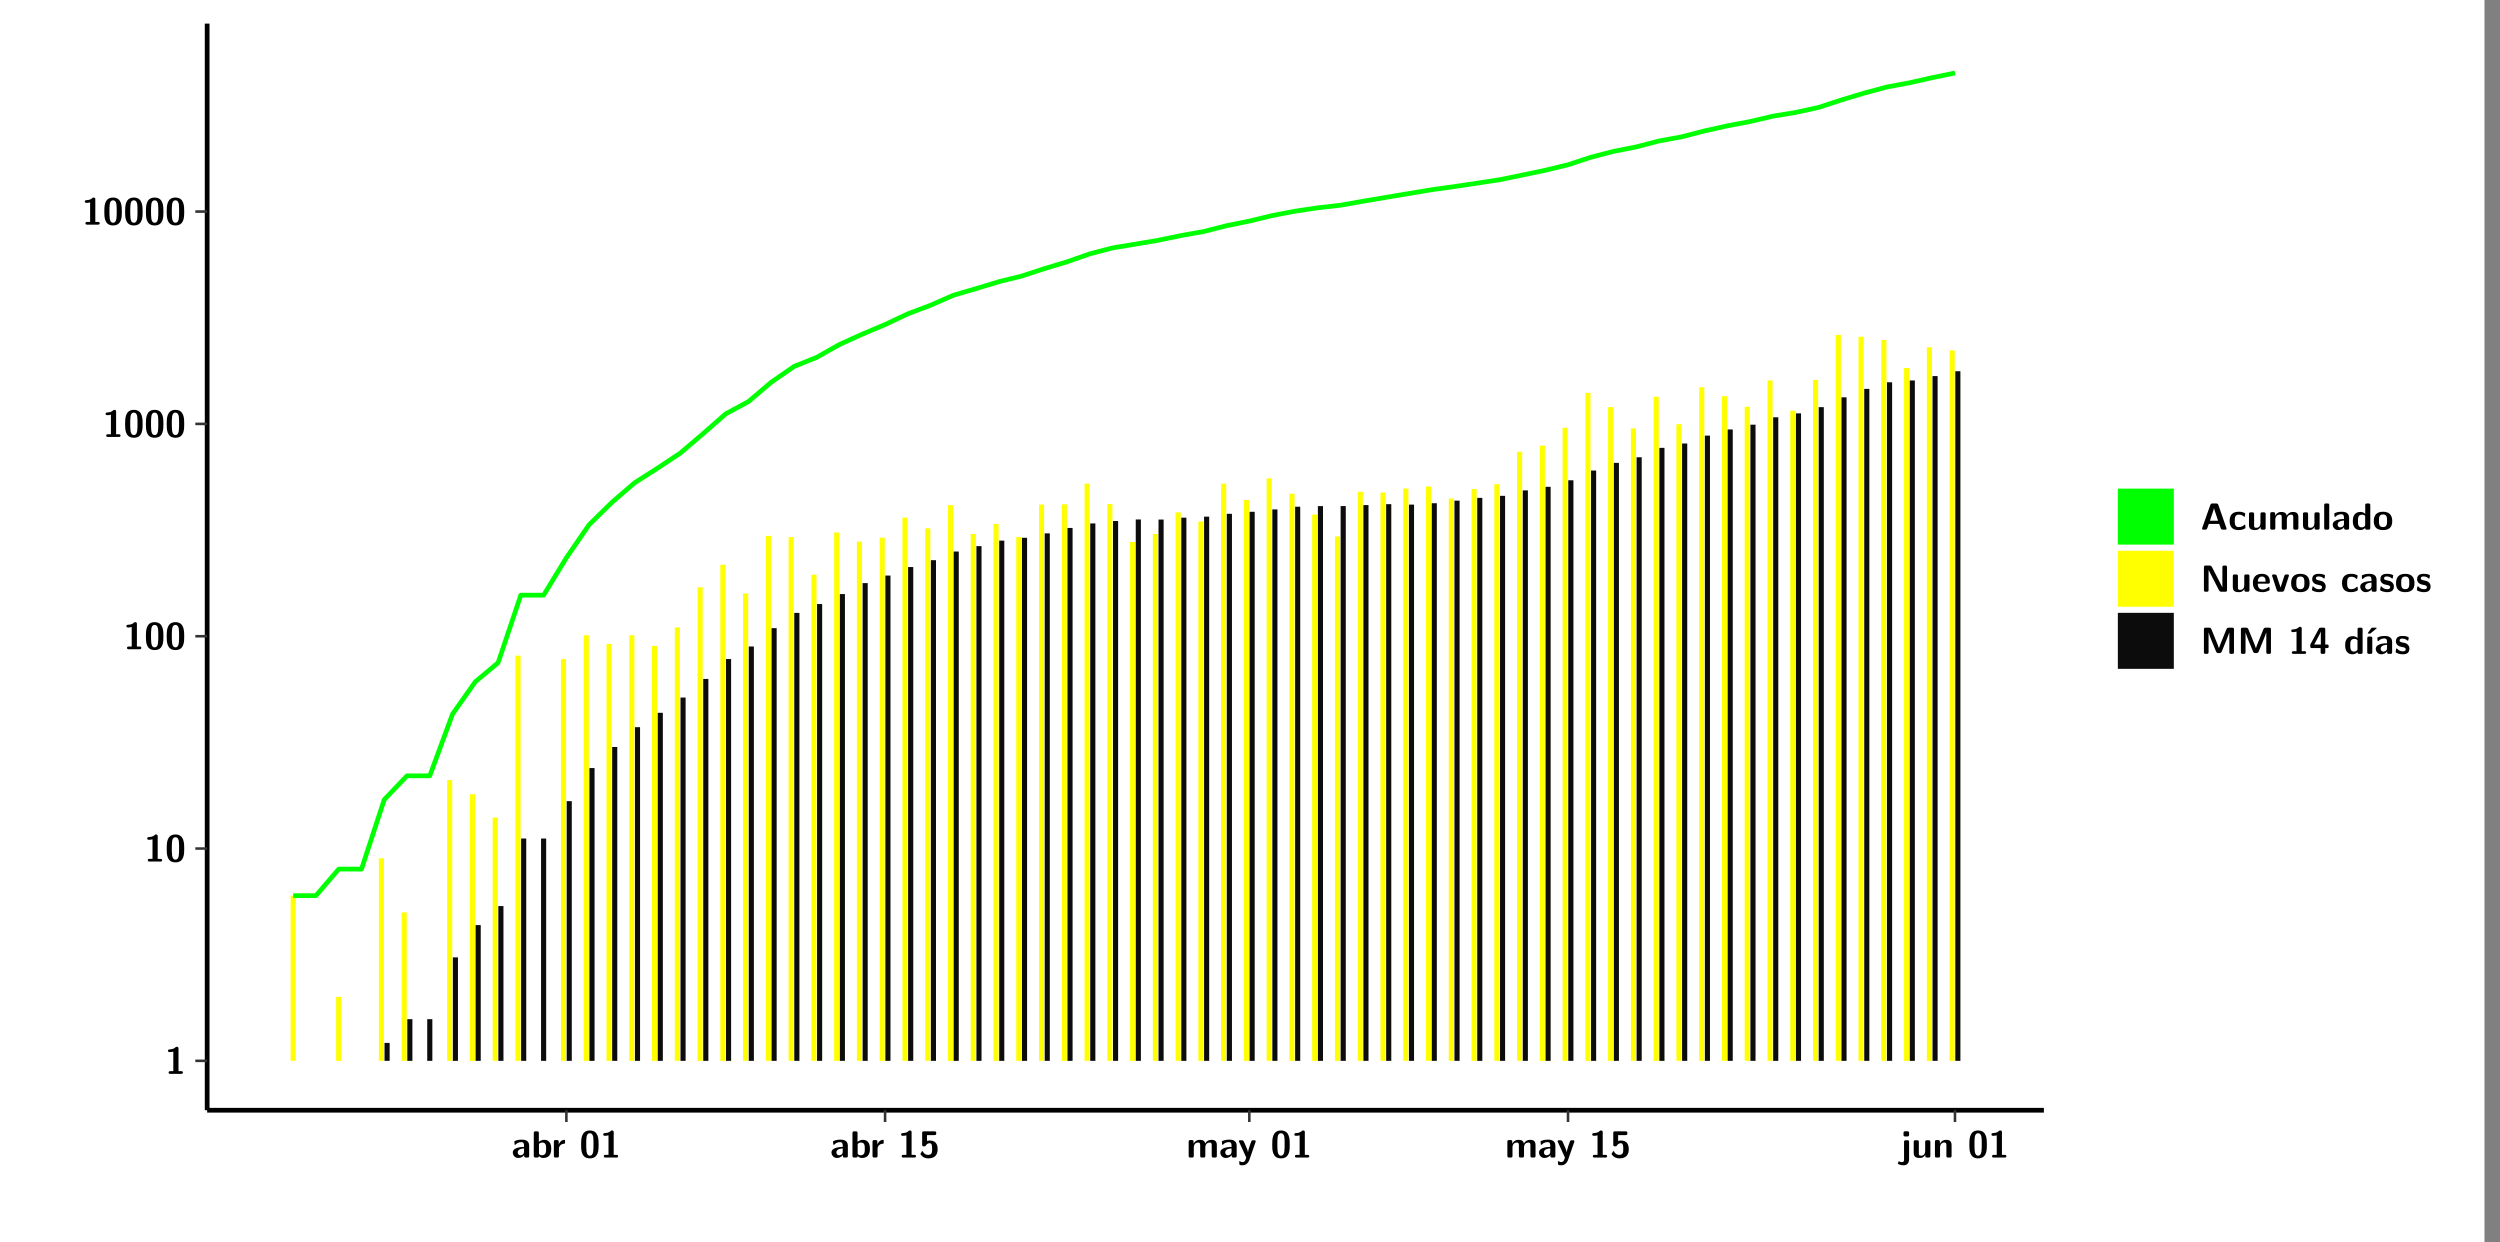 <?xml version="1.0" encoding="UTF-8"?>
<svg xmlns="http://www.w3.org/2000/svg" xmlns:xlink="http://www.w3.org/1999/xlink" width="579.653pt" height="288pt" viewBox="0 0 579.653 288" version="1.1">
<rect x="0" y="0" width="579.653" height="288" fill="#808080" stroke="none"/>
<defs>
<g>
<symbol overflow="visible" id="glyph0-0">
<path style="stroke:none;" d=""/>
</symbol>
<symbol overflow="visible" id="glyph0-1">
<path style="stroke:none;" d="M 3.109 -5.859 C 3.109 -6.016 3.109 -6.281 2.719 -6.281 C 2.547 -6.281 2.516 -6.266 2.406 -6.156 C 2.25 -6.016 1.922 -5.688 1.047 -5.672 C 0.891 -5.672 0.672 -5.609 0.672 -5.359 C 0.672 -5.047 0.969 -5.047 1.094 -5.047 C 1.344 -5.047 1.656 -5.078 1.906 -5.156 L 1.906 -0.625 L 1.234 -0.625 C 1.109 -0.625 0.812 -0.625 0.812 -0.312 C 0.812 0 1.109 0 1.234 0 L 3.719 0 C 3.828 0 4.141 0 4.141 -0.312 C 4.141 -0.625 3.828 -0.625 3.719 -0.625 L 3.109 -0.625 Z M 3.109 -5.859 "/>
</symbol>
<symbol overflow="visible" id="glyph0-2">
<path style="stroke:none;" d="M 4.438 -3 C 4.438 -4.203 4.438 -6.281 2.406 -6.281 C 0.375 -6.281 0.375 -4.219 0.375 -3 C 0.375 -1.812 0.375 0.188 2.406 0.188 C 4.438 0.188 4.438 -1.781 4.438 -3 Z M 2.406 -0.438 C 1.75 -0.438 1.656 -1.25 1.625 -1.484 C 1.562 -1.953 1.562 -2.766 1.562 -3.125 C 1.562 -3.641 1.562 -4.203 1.625 -4.641 C 1.641 -4.875 1.734 -5.641 2.406 -5.641 C 3.047 -5.641 3.156 -4.906 3.188 -4.734 C 3.25 -4.281 3.25 -3.594 3.25 -3.125 C 3.25 -2.625 3.25 -1.953 3.188 -1.469 C 3.156 -1.234 3.062 -0.438 2.406 -0.438 Z M 2.406 -0.438 "/>
</symbol>
<symbol overflow="visible" id="glyph0-3">
<path style="stroke:none;" d="M 4.062 -2.766 C 4.062 -4.156 2.734 -4.156 2.297 -4.156 C 1.891 -4.156 1.453 -4.125 0.859 -3.891 C 0.672 -3.797 0.625 -3.781 0.625 -3.688 C 0.625 -3.625 0.688 -3.109 0.688 -3.047 C 0.703 -2.984 0.75 -2.938 0.812 -2.938 C 0.844 -2.938 0.875 -2.969 0.906 -3 C 1.281 -3.391 1.719 -3.578 2.266 -3.578 C 2.734 -3.578 2.875 -3.297 2.875 -2.781 L 2.875 -2.469 C 2.562 -2.469 0.266 -2.453 0.266 -1.172 C 0.266 -0.547 0.766 0.094 1.531 0.094 C 1.828 0.094 2.484 0.016 2.906 -0.594 L 2.906 -0.422 C 2.906 -0.141 2.969 0 3.328 0 L 3.641 0 C 3.984 0 4.062 -0.109 4.062 -0.422 Z M 2.875 -1.344 C 2.875 -0.531 2.047 -0.531 2.016 -0.531 C 1.641 -0.531 1.406 -0.844 1.406 -1.188 C 1.406 -2.047 2.625 -2.109 2.875 -2.109 Z M 2.875 -1.344 "/>
</symbol>
<symbol overflow="visible" id="glyph0-4">
<path style="stroke:none;" d="M 1.703 -5.656 C 1.703 -5.938 1.641 -6.078 1.281 -6.078 L 0.953 -6.078 C 0.641 -6.078 0.531 -5.984 0.531 -5.656 L 0.531 -0.422 C 0.531 -0.109 0.625 0 0.953 0 L 1.312 0 C 1.453 0 1.719 0 1.734 -0.344 C 2.125 0.094 2.578 0.094 2.719 0.094 C 4.578 0.094 4.578 -1.594 4.578 -2.031 C 4.578 -2.453 4.578 -4.109 2.938 -4.109 C 2.219 -4.109 1.781 -3.703 1.703 -3.625 Z M 1.734 -3.172 C 1.844 -3.281 2.109 -3.484 2.5 -3.484 C 3.391 -3.484 3.391 -2.672 3.391 -2.016 C 3.391 -1.375 3.391 -0.531 2.406 -0.531 C 2.047 -0.531 1.828 -0.75 1.734 -0.875 Z M 1.734 -3.172 "/>
</symbol>
<symbol overflow="visible" id="glyph0-5">
<path style="stroke:none;" d="M 1.703 -2.016 C 1.703 -2.844 2.391 -3.188 2.938 -3.219 C 3.109 -3.234 3.125 -3.234 3.125 -3.469 L 3.125 -3.875 C 3.125 -4.047 3.125 -4.109 2.969 -4.109 C 2.719 -4.109 2.078 -4.031 1.672 -3.078 L 1.656 -3.078 L 1.656 -3.641 C 1.656 -3.922 1.594 -4.062 1.234 -4.062 L 0.953 -4.062 C 0.641 -4.062 0.531 -3.969 0.531 -3.641 L 0.531 -0.422 C 0.531 -0.109 0.625 0 0.953 0 L 1.281 0 C 1.609 0 1.703 -0.109 1.703 -0.422 Z M 1.703 -2.016 "/>
</symbol>
<symbol overflow="visible" id="glyph0-6">
<path style="stroke:none;" d="M 1.859 -5.203 L 3.578 -5.203 C 4 -5.203 4 -5.406 4 -5.641 C 4 -5.875 4 -6.078 3.578 -6.078 L 1.141 -6.078 C 0.875 -6.078 0.734 -6.031 0.734 -5.688 L 0.734 -3 C 0.734 -2.609 0.922 -2.594 1.172 -2.594 C 1.391 -2.594 1.469 -2.594 1.594 -2.812 C 1.812 -3.141 2.109 -3.328 2.469 -3.328 C 3.047 -3.328 3.047 -2.656 3.047 -1.969 C 3.047 -1.297 3.047 -0.625 2.125 -0.625 C 1.844 -0.625 1.25 -0.703 0.906 -1.406 C 0.875 -1.453 0.844 -1.5 0.781 -1.5 C 0.719 -1.5 0.703 -1.469 0.656 -1.391 C 0.531 -1.188 0.328 -0.891 0.328 -0.828 C 0.328 -0.75 0.891 0.188 2.141 0.188 C 3.562 0.188 4.328 -0.516 4.328 -1.938 C 4.328 -3.094 3.844 -3.953 2.5 -3.953 C 2.281 -3.953 2.078 -3.922 1.859 -3.844 Z M 1.859 -5.203 "/>
</symbol>
<symbol overflow="visible" id="glyph0-7">
<path style="stroke:none;" d="M 7.062 -2.844 C 7.062 -3.75 6.672 -4.109 5.781 -4.109 C 5.156 -4.109 4.688 -3.828 4.359 -3.25 C 4.219 -4.078 3.484 -4.109 3.109 -4.109 C 2.938 -4.109 2.578 -4.109 2.188 -3.828 C 1.906 -3.625 1.734 -3.344 1.672 -3.203 L 1.672 -3.641 C 1.672 -3.922 1.609 -4.062 1.25 -4.062 L 0.953 -4.062 C 0.625 -4.062 0.531 -3.969 0.531 -3.641 L 0.531 -0.422 C 0.531 -0.109 0.625 0 0.953 0 L 1.297 0 C 1.625 0 1.719 -0.109 1.719 -0.422 L 1.719 -2.359 C 1.719 -3.141 2.25 -3.484 2.688 -3.484 C 3.109 -3.484 3.203 -3.297 3.203 -2.828 L 3.203 -0.422 C 3.203 -0.109 3.297 0 3.625 0 L 3.969 0 C 4.297 0 4.391 -0.109 4.391 -0.422 L 4.391 -2.359 C 4.391 -3.141 4.922 -3.484 5.359 -3.484 C 5.781 -3.484 5.875 -3.297 5.875 -2.828 L 5.875 -0.422 C 5.875 -0.109 5.969 0 6.297 0 L 6.641 0 C 6.984 0 7.062 -0.109 7.062 -0.422 Z M 7.062 -2.844 "/>
</symbol>
<symbol overflow="visible" id="glyph0-8">
<path style="stroke:none;" d="M 4.109 -3.609 C 4.141 -3.719 4.141 -3.734 4.141 -3.781 C 4.141 -4.016 3.906 -4.016 3.797 -4.016 L 3.609 -4.016 C 3.469 -4.016 3.266 -4.016 3.141 -3.812 C 3.109 -3.766 2.406 -1.828 2.359 -1.25 L 2.344 -1.25 C 2.312 -1.672 1.953 -2.484 1.562 -3.328 C 1.328 -3.891 1.266 -4.016 0.828 -4.016 L 0.594 -4.016 C 0.469 -4.016 0.25 -4.016 0.25 -3.781 C 0.25 -3.75 0.281 -3.688 0.297 -3.641 L 1.953 0 C 1.891 0.188 1.859 0.281 1.828 0.375 C 1.734 0.656 1.578 1.047 1.109 1.047 C 0.812 1.047 0.609 0.922 0.516 0.875 C 0.469 0.844 0.453 0.828 0.422 0.828 C 0.391 0.828 0.312 0.859 0.312 0.969 C 0.312 1.031 0.375 1.641 0.391 1.672 C 0.469 1.781 0.953 1.797 1.094 1.797 C 2.172 1.797 2.609 0.766 2.672 0.547 Z M 4.109 -3.609 "/>
</symbol>
<symbol overflow="visible" id="glyph0-9">
<path style="stroke:none;" d="M 1.969 -5.672 C 1.969 -5.953 1.906 -6.094 1.547 -6.094 L 1.094 -6.094 C 0.766 -6.094 0.672 -5.984 0.672 -5.672 L 0.672 -5.312 C 0.672 -5.031 0.734 -4.891 1.094 -4.891 L 1.547 -4.891 C 1.875 -4.891 1.969 -5 1.969 -5.312 Z M 0.797 0.484 C 0.797 0.703 0.797 1.062 0.25 1.062 C 0.156 1.062 -0.094 1.031 -0.266 0.922 C -0.359 0.875 -0.375 0.875 -0.406 0.875 C -0.484 0.875 -0.5 0.922 -0.547 1.094 C -0.609 1.281 -0.625 1.359 -0.625 1.391 C -0.625 1.547 0.109 1.797 0.656 1.797 C 1.625 1.797 1.969 1.141 1.969 0.281 L 1.969 -3.594 C 1.969 -3.875 1.906 -4.016 1.547 -4.016 L 1.219 -4.016 C 0.891 -4.016 0.797 -3.906 0.797 -3.594 Z M 0.797 0.484 "/>
</symbol>
<symbol overflow="visible" id="glyph0-10">
<path style="stroke:none;" d="M 4.391 -3.594 C 4.391 -3.875 4.328 -4.016 3.969 -4.016 L 3.609 -4.016 C 3.281 -4.016 3.188 -3.906 3.188 -3.594 L 3.188 -1.516 C 3.188 -0.938 2.891 -0.438 2.266 -0.438 C 1.766 -0.438 1.719 -0.562 1.719 -1.031 L 1.719 -3.594 C 1.719 -3.875 1.656 -4.016 1.297 -4.016 L 0.953 -4.016 C 0.625 -4.016 0.531 -3.922 0.531 -3.594 L 0.531 -1.109 C 0.531 -0.172 1.031 0.094 1.953 0.094 C 2.188 0.094 2.812 0.094 3.219 -0.656 L 3.219 -0.422 C 3.219 -0.141 3.281 0 3.641 0 L 3.969 0 C 4.297 0 4.391 -0.109 4.391 -0.422 Z M 4.391 -3.594 "/>
</symbol>
<symbol overflow="visible" id="glyph0-11">
<path style="stroke:none;" d="M 4.391 -2.844 C 4.391 -3.75 4 -4.109 3.109 -4.109 C 2.188 -4.109 1.781 -3.438 1.672 -3.203 L 1.672 -3.641 C 1.672 -3.922 1.609 -4.062 1.25 -4.062 L 0.953 -4.062 C 0.625 -4.062 0.531 -3.969 0.531 -3.641 L 0.531 -0.422 C 0.531 -0.109 0.625 0 0.953 0 L 1.297 0 C 1.625 0 1.719 -0.109 1.719 -0.422 L 1.719 -2.359 C 1.719 -3.125 2.219 -3.484 2.688 -3.484 C 3.109 -3.484 3.188 -3.281 3.188 -2.828 L 3.188 -0.422 C 3.188 -0.141 3.25 0 3.609 0 L 3.969 0 C 4.297 0 4.391 -0.109 4.391 -0.422 Z M 4.391 -2.844 "/>
</symbol>
<symbol overflow="visible" id="glyph0-12">
<path style="stroke:none;" d="M 4.156 -5.703 C 4.031 -6.078 3.766 -6.078 3.594 -6.078 L 2.828 -6.078 C 2.641 -6.078 2.391 -6.078 2.266 -5.703 L 0.406 -0.406 C 0.375 -0.297 0.375 -0.281 0.375 -0.234 C 0.375 0 0.594 0 0.703 0 L 1.031 0 C 1.188 0 1.453 0 1.578 -0.344 L 1.922 -1.328 L 4.344 -1.328 L 4.641 -0.484 C 4.75 -0.172 4.812 0 5.234 0 L 5.703 0 C 5.828 0 6.047 0 6.047 -0.234 C 6.047 -0.281 6.047 -0.297 6 -0.406 Z M 2.812 -3.938 C 2.938 -4.328 3.062 -4.656 3.125 -4.969 L 3.141 -4.969 C 3.188 -4.766 3.188 -4.75 3.25 -4.547 L 4.078 -2.078 L 2.188 -2.078 Z M 2.812 -3.938 "/>
</symbol>
<symbol overflow="visible" id="glyph0-13">
<path style="stroke:none;" d="M 4 -0.438 C 4 -0.531 3.969 -0.938 3.953 -1.047 C 3.953 -1.078 3.938 -1.172 3.844 -1.172 C 3.812 -1.172 3.797 -1.172 3.703 -1.078 C 3.562 -0.953 3.141 -0.594 2.422 -0.594 C 1.516 -0.594 1.516 -1.469 1.516 -2.031 C 1.516 -2.75 1.562 -3.484 2.453 -3.484 C 3.031 -3.484 3.266 -3.344 3.578 -3.078 C 3.688 -2.984 3.703 -2.984 3.734 -2.984 C 3.828 -2.984 3.844 -3.062 3.844 -3.094 C 3.859 -3.172 3.953 -3.656 3.953 -3.703 C 3.953 -3.781 3.891 -3.812 3.75 -3.891 C 3.328 -4.078 3.062 -4.156 2.453 -4.156 C 1.141 -4.156 0.328 -3.547 0.328 -2.016 C 0.328 -0.562 1.078 0.094 2.406 0.094 C 2.641 0.094 3.172 0.094 3.75 -0.203 C 4 -0.344 4 -0.344 4 -0.438 Z M 4 -0.438 "/>
</symbol>
<symbol overflow="visible" id="glyph0-14">
<path style="stroke:none;" d="M 1.703 -5.656 C 1.703 -5.938 1.641 -6.078 1.281 -6.078 L 0.953 -6.078 C 0.641 -6.078 0.531 -5.984 0.531 -5.656 L 0.531 -0.422 C 0.531 -0.109 0.625 0 0.953 0 L 1.281 0 C 1.609 0 1.703 -0.109 1.703 -0.422 Z M 1.703 -5.656 "/>
</symbol>
<symbol overflow="visible" id="glyph0-15">
<path style="stroke:none;" d="M 4.375 -5.656 C 4.375 -5.938 4.312 -6.078 3.953 -6.078 L 3.625 -6.078 C 3.297 -6.078 3.203 -5.969 3.203 -5.656 L 3.203 -3.672 C 2.812 -4.047 2.375 -4.109 2.109 -4.109 C 0.328 -4.109 0.328 -2.422 0.328 -2 C 0.328 -1.594 0.328 0.094 2.062 0.094 C 2.422 0.094 2.812 -0.016 3.188 -0.406 C 3.188 -0.094 3.297 0 3.609 0 L 3.953 0 C 4.281 0 4.375 -0.109 4.375 -0.422 Z M 3.188 -1.094 C 3.188 -0.953 3.188 -0.875 2.922 -0.688 C 2.703 -0.547 2.5 -0.531 2.406 -0.531 C 1.516 -0.531 1.516 -1.344 1.516 -2 C 1.516 -2.656 1.516 -3.484 2.5 -3.484 C 2.75 -3.484 2.984 -3.391 3.188 -3.203 Z M 3.188 -1.094 "/>
</symbol>
<symbol overflow="visible" id="glyph0-16">
<path style="stroke:none;" d="M 4.547 -1.969 C 4.547 -3.406 3.844 -4.156 2.406 -4.156 C 0.953 -4.156 0.266 -3.391 0.266 -1.969 C 0.266 -0.547 1.031 0.094 2.406 0.094 C 3.781 0.094 4.547 -0.531 4.547 -1.969 Z M 2.406 -0.594 C 1.469 -0.594 1.469 -1.375 1.469 -2.078 C 1.469 -2.75 1.469 -3.531 2.406 -3.531 C 3.344 -3.531 3.344 -2.766 3.344 -2.078 C 3.344 -1.391 3.344 -0.594 2.406 -0.594 Z M 2.406 -0.594 "/>
</symbol>
<symbol overflow="visible" id="glyph0-17">
<path style="stroke:none;" d="M 2.656 -5.734 C 2.469 -6.078 2.203 -6.078 2.031 -6.078 L 1.219 -6.078 C 0.906 -6.078 0.797 -5.984 0.797 -5.656 L 0.797 -0.422 C 0.797 -0.109 0.891 0 1.219 0 L 1.453 0 C 1.781 0 1.875 -0.109 1.875 -0.422 L 1.875 -5.016 L 1.891 -5.016 L 4.297 -0.344 C 4.484 0 4.75 0 4.922 0 L 5.734 0 C 6.062 0 6.156 -0.109 6.156 -0.422 L 6.156 -5.656 C 6.156 -5.938 6.094 -6.078 5.734 -6.078 L 5.5 -6.078 C 5.156 -6.078 5.078 -5.969 5.078 -5.656 L 5.078 -1.062 L 5.062 -1.062 Z M 2.656 -5.734 "/>
</symbol>
<symbol overflow="visible" id="glyph0-18">
<path style="stroke:none;" d="M 3.781 -1.875 C 3.984 -1.875 4.203 -1.891 4.203 -2.281 C 4.203 -3.406 3.672 -4.156 2.359 -4.156 C 0.969 -4.156 0.266 -3.375 0.266 -2.047 C 0.266 -0.609 1.109 0.094 2.484 0.094 C 2.812 0.094 3.312 0.047 3.891 -0.234 C 4.078 -0.328 4.141 -0.359 4.141 -0.469 C 4.141 -0.531 4.125 -0.781 4.109 -0.844 C 4.078 -1.125 4.062 -1.125 3.984 -1.125 C 3.953 -1.125 3.938 -1.125 3.844 -1.047 C 3.328 -0.594 2.797 -0.531 2.516 -0.531 C 1.531 -0.531 1.422 -1.312 1.391 -1.875 Z M 1.406 -2.344 C 1.422 -2.875 1.609 -3.531 2.359 -3.531 C 3.062 -3.531 3.203 -3.031 3.219 -2.344 Z M 1.406 -2.344 "/>
</symbol>
<symbol overflow="visible" id="glyph0-19">
<path style="stroke:none;" d="M 4.109 -3.609 C 4.141 -3.719 4.141 -3.75 4.141 -3.766 C 4.141 -4.016 3.922 -4.016 3.797 -4.016 L 3.609 -4.016 C 3.25 -4.016 3.141 -3.891 3.062 -3.641 L 2.203 -0.984 L 1.328 -3.641 C 1.266 -3.828 1.203 -4.016 0.781 -4.016 L 0.578 -4.016 C 0.453 -4.016 0.234 -4.016 0.234 -3.766 C 0.234 -3.75 0.234 -3.719 0.266 -3.609 L 1.312 -0.375 C 1.438 0 1.703 0 1.859 0 L 2.5 0 C 2.672 0 2.938 0 3.062 -0.375 Z M 4.109 -3.609 "/>
</symbol>
<symbol overflow="visible" id="glyph0-20">
<path style="stroke:none;" d="M 3.469 -1.234 C 3.469 -1.734 3.203 -2.031 3.047 -2.172 C 2.703 -2.484 2.391 -2.547 2.031 -2.609 C 1.547 -2.703 1.188 -2.766 1.188 -3.109 C 1.188 -3.469 1.484 -3.547 1.828 -3.547 C 2.406 -3.547 2.719 -3.328 2.953 -3.125 C 3.047 -3.047 3.062 -3.047 3.094 -3.047 C 3.188 -3.047 3.203 -3.125 3.203 -3.156 C 3.219 -3.219 3.312 -3.719 3.312 -3.766 C 3.312 -3.906 2.844 -4.031 2.75 -4.062 C 2.406 -4.156 2.125 -4.156 1.891 -4.156 C 1.5 -4.156 0.328 -4.156 0.328 -2.906 C 0.328 -2.484 0.516 -2.219 0.75 -2 C 1.062 -1.734 1.406 -1.672 1.906 -1.562 C 2.156 -1.531 2.609 -1.453 2.609 -1.062 C 2.609 -0.656 2.266 -0.594 1.922 -0.594 C 1.531 -0.594 1.047 -0.703 0.625 -1.188 C 0.594 -1.234 0.562 -1.266 0.516 -1.266 C 0.422 -1.266 0.406 -1.188 0.391 -1.125 C 0.375 -1.016 0.266 -0.516 0.266 -0.422 C 0.266 -0.266 0.922 -0.062 0.922 -0.047 C 1.406 0.094 1.766 0.094 1.922 0.094 C 2.359 0.094 3.469 0.062 3.469 -1.234 Z M 3.469 -1.234 "/>
</symbol>
<symbol overflow="visible" id="glyph0-21">
<path style="stroke:none;" d="M 4.859 -2.859 C 4.688 -2.422 4.359 -1.609 4.281 -1.312 C 4.203 -1.625 3.844 -2.484 3.656 -2.953 L 2.531 -5.719 C 2.391 -6.078 2.109 -6.078 1.953 -6.078 L 1.219 -6.078 C 0.906 -6.078 0.797 -5.984 0.797 -5.656 L 0.797 -0.422 C 0.797 -0.109 0.891 0 1.219 0 L 1.453 0 C 1.781 0 1.875 -0.109 1.875 -0.422 L 1.875 -4.953 L 1.891 -4.953 C 1.984 -4.562 2.375 -3.578 2.578 -3.062 L 3.609 -0.562 C 3.766 -0.188 3.969 -0.188 4.266 -0.188 C 4.562 -0.188 4.781 -0.188 4.938 -0.562 L 6.062 -3.328 C 6.141 -3.531 6.625 -4.719 6.672 -4.953 L 6.688 -4.953 L 6.688 -0.422 C 6.688 -0.141 6.75 0 7.109 0 L 7.344 0 C 7.672 0 7.766 -0.109 7.766 -0.422 L 7.766 -5.656 C 7.766 -5.938 7.703 -6.078 7.344 -6.078 L 6.609 -6.078 C 6.391 -6.078 6.172 -6.062 6.016 -5.703 Z M 4.859 -2.859 "/>
</symbol>
<symbol overflow="visible" id="glyph0-22">
<path style="stroke:none;" d="M 0.344 -2.297 C 0.266 -2.172 0.266 -2.141 0.266 -1.984 L 0.266 -1.766 C 0.266 -1.484 0.328 -1.344 0.688 -1.344 L 2.672 -1.344 L 2.672 -0.422 C 2.672 -0.141 2.719 0 3.078 0 L 3.328 0 C 3.656 0 3.75 -0.109 3.75 -0.422 L 3.75 -1.344 L 4.125 -1.344 C 4.391 -1.344 4.547 -1.406 4.547 -1.75 C 4.547 -2.078 4.422 -2.172 4.125 -2.172 L 3.75 -2.172 L 3.75 -5.656 C 3.75 -5.984 3.656 -6.078 3.328 -6.078 L 2.688 -6.078 C 2.531 -6.078 2.391 -6.078 2.281 -5.875 Z M 1.188 -2.172 C 2.578 -4.75 2.672 -5.016 2.703 -5.156 L 2.719 -5.156 L 2.719 -2.172 Z M 1.188 -2.172 "/>
</symbol>
<symbol overflow="visible" id="glyph0-23">
<path style="stroke:none;" d="M 3.906 -5.844 C 3.953 -5.875 4 -5.922 4 -5.969 C 4 -6.078 3.906 -6.078 3.766 -6.078 L 3.047 -6.078 C 2.875 -6.078 2.859 -6.078 2.781 -5.984 L 2.031 -4.953 C 1.953 -4.859 1.953 -4.844 1.953 -4.828 C 1.953 -4.703 2.047 -4.703 2.188 -4.703 L 2.516 -4.703 Z M 3.906 -5.844 "/>
</symbol>
<symbol overflow="visible" id="glyph0-24">
<path style="stroke:none;" d="M 1.703 -3.594 C 1.703 -3.875 1.641 -4.016 1.281 -4.016 L 0.953 -4.016 C 0.641 -4.016 0.531 -3.922 0.531 -3.594 L 0.531 -0.422 C 0.531 -0.109 0.625 0 0.953 0 L 1.281 0 C 1.609 0 1.703 -0.109 1.703 -0.422 Z M 1.703 -3.594 "/>
</symbol>
</g>
<clipPath id="clip1">
  <path d="M 0 0 L 576.008 0 L 576.008 288 L 0 288 Z M 0 0 "/>
</clipPath>
<clipPath id="clip2">
  <path d="M 48.031 5.477 L 473.898 5.477 L 473.898 257.414 L 48.031 257.414 Z M 48.031 5.477 "/>
</clipPath>
</defs>
<g id="surface1">
<g clip-path="url(#clip1)" clip-rule="nonzero">
<path style="fill-rule:nonzero;fill:rgb(100%,100%,100%);fill-opacity:1;stroke-width:0.598;stroke-linecap:round;stroke-linejoin:round;stroke:rgb(100%,100%,100%);stroke-opacity:1;stroke-miterlimit:10;" d="M 0 0 L 0 288.004 L 576.008 288.004 L 576.008 0 Z M 0 0 " transform="matrix(1,0,0,-1,0,288)"/>
</g>
<g clip-path="url(#clip2)" clip-rule="nonzero">
<path style=" stroke:none;fill-rule:nonzero;fill:rgb(100%,100%,100%);fill-opacity:1;" d="M 48.031 257.414 L 48.031 5.477 L 473.898 5.477 L 473.898 257.414 Z M 48.031 257.414 "/>
</g>
<path style=" stroke:none;fill-rule:nonzero;fill:rgb(100%,100%,0%);fill-opacity:1;" d="M 67.387 245.969 L 67.387 207.66 L 68.574 207.66 L 68.574 245.969 Z M 67.387 245.969 "/>
<path style=" stroke:none;fill-rule:nonzero;fill:rgb(100%,100%,0%);fill-opacity:1;" d="M 77.938 245.969 L 77.938 231.141 L 79.133 231.141 L 79.133 245.969 Z M 77.938 245.969 "/>
<path style=" stroke:none;fill-rule:nonzero;fill:rgb(100%,100%,0%);fill-opacity:1;" d="M 87.84 245.969 L 87.84 198.992 L 89.027 198.992 L 89.027 245.969 Z M 87.84 245.969 "/>
<path style=" stroke:none;fill-rule:nonzero;fill:rgb(4.999%,4.999%,4.999%);fill-opacity:1;" d="M 89.156 245.969 L 89.156 241.812 L 90.344 241.812 L 90.344 245.969 Z M 89.156 245.969 "/>
<path style=" stroke:none;fill-rule:nonzero;fill:rgb(100%,100%,0%);fill-opacity:1;" d="M 93.121 245.969 L 93.121 211.555 L 94.309 211.555 L 94.309 245.969 Z M 93.121 245.969 "/>
<path style=" stroke:none;fill-rule:nonzero;fill:rgb(4.999%,4.999%,4.999%);fill-opacity:1;" d="M 94.438 245.969 L 94.438 236.305 L 95.621 236.305 L 95.621 245.969 Z M 94.438 245.969 "/>
<path style=" stroke:none;fill-rule:nonzero;fill:rgb(4.999%,4.999%,4.999%);fill-opacity:1;" d="M 99.059 245.969 L 99.059 236.305 L 100.246 236.305 L 100.246 245.969 Z M 99.059 245.969 "/>
<path style=" stroke:none;fill-rule:nonzero;fill:rgb(100%,100%,0%);fill-opacity:1;" d="M 103.672 245.969 L 103.672 180.879 L 104.859 180.879 L 104.859 245.969 Z M 103.672 245.969 "/>
<path style=" stroke:none;fill-rule:nonzero;fill:rgb(4.999%,4.999%,4.999%);fill-opacity:1;" d="M 104.996 245.969 L 104.996 221.977 L 106.184 221.977 L 106.184 245.969 Z M 104.996 245.969 "/>
<path style=" stroke:none;fill-rule:nonzero;fill:rgb(100%,100%,0%);fill-opacity:1;" d="M 108.953 245.969 L 108.953 184.168 L 110.137 184.168 L 110.137 245.969 Z M 108.953 245.969 "/>
<path style=" stroke:none;fill-rule:nonzero;fill:rgb(4.999%,4.999%,4.999%);fill-opacity:1;" d="M 110.27 245.969 L 110.27 214.496 L 111.465 214.496 L 111.465 245.969 Z M 110.27 245.969 "/>
<path style=" stroke:none;fill-rule:nonzero;fill:rgb(100%,100%,0%);fill-opacity:1;" d="M 114.234 245.969 L 114.234 189.547 L 115.418 189.547 L 115.418 245.969 Z M 114.234 245.969 "/>
<path style=" stroke:none;fill-rule:nonzero;fill:rgb(4.999%,4.999%,4.999%);fill-opacity:1;" d="M 115.547 245.969 L 115.547 210.082 L 116.734 210.082 L 116.734 245.969 Z M 115.547 245.969 "/>
<path style=" stroke:none;fill-rule:nonzero;fill:rgb(100%,100%,0%);fill-opacity:1;" d="M 119.512 245.969 L 119.512 152.02 L 120.699 152.02 L 120.699 245.969 Z M 119.512 245.969 "/>
<path style=" stroke:none;fill-rule:nonzero;fill:rgb(4.999%,4.999%,4.999%);fill-opacity:1;" d="M 120.828 245.969 L 120.828 194.418 L 122.016 194.418 L 122.016 245.969 Z M 120.828 245.969 "/>
<path style=" stroke:none;fill-rule:nonzero;fill:rgb(4.999%,4.999%,4.999%);fill-opacity:1;" d="M 125.449 245.969 L 125.449 194.418 L 126.637 194.418 L 126.637 245.969 Z M 125.449 245.969 "/>
<path style=" stroke:none;fill-rule:nonzero;fill:rgb(100%,100%,0%);fill-opacity:1;" d="M 130.062 245.969 L 130.062 152.824 L 131.25 152.824 L 131.25 245.969 Z M 130.062 245.969 "/>
<path style=" stroke:none;fill-rule:nonzero;fill:rgb(4.999%,4.999%,4.999%);fill-opacity:1;" d="M 131.391 245.969 L 131.391 185.754 L 132.574 185.754 L 132.574 245.969 Z M 131.391 245.969 "/>
<path style=" stroke:none;fill-rule:nonzero;fill:rgb(100%,100%,0%);fill-opacity:1;" d="M 135.344 245.969 L 135.344 147.297 L 136.531 147.297 L 136.531 245.969 Z M 135.344 245.969 "/>
<path style=" stroke:none;fill-rule:nonzero;fill:rgb(4.999%,4.999%,4.999%);fill-opacity:1;" d="M 136.66 245.969 L 136.66 178.082 L 137.855 178.082 L 137.855 245.969 Z M 136.66 245.969 "/>
<path style=" stroke:none;fill-rule:nonzero;fill:rgb(100%,100%,0%);fill-opacity:1;" d="M 140.625 245.969 L 140.625 149.297 L 141.809 149.297 L 141.809 245.969 Z M 140.625 245.969 "/>
<path style=" stroke:none;fill-rule:nonzero;fill:rgb(4.999%,4.999%,4.999%);fill-opacity:1;" d="M 141.941 245.969 L 141.941 173.199 L 143.125 173.199 L 143.125 245.969 Z M 141.941 245.969 "/>
<path style=" stroke:none;fill-rule:nonzero;fill:rgb(100%,100%,0%);fill-opacity:1;" d="M 145.895 245.969 L 145.895 147.297 L 147.09 147.297 L 147.09 245.969 Z M 145.895 245.969 "/>
<path style=" stroke:none;fill-rule:nonzero;fill:rgb(4.999%,4.999%,4.999%);fill-opacity:1;" d="M 147.219 245.969 L 147.219 168.605 L 148.406 168.605 L 148.406 245.969 Z M 147.219 245.969 "/>
<path style=" stroke:none;fill-rule:nonzero;fill:rgb(100%,100%,0%);fill-opacity:1;" d="M 151.176 245.969 L 151.176 149.766 L 152.359 149.766 L 152.359 245.969 Z M 151.176 245.969 "/>
<path style=" stroke:none;fill-rule:nonzero;fill:rgb(4.999%,4.999%,4.999%);fill-opacity:1;" d="M 152.5 245.969 L 152.5 165.27 L 153.688 165.27 L 153.688 245.969 Z M 152.5 245.969 "/>
<path style=" stroke:none;fill-rule:nonzero;fill:rgb(100%,100%,0%);fill-opacity:1;" d="M 156.457 245.969 L 156.457 145.473 L 157.641 145.473 L 157.641 245.969 Z M 156.457 245.969 "/>
<path style=" stroke:none;fill-rule:nonzero;fill:rgb(4.999%,4.999%,4.999%);fill-opacity:1;" d="M 157.781 245.969 L 157.781 161.73 L 158.965 161.73 L 158.965 245.969 Z M 157.781 245.969 "/>
<path style=" stroke:none;fill-rule:nonzero;fill:rgb(100%,100%,0%);fill-opacity:1;" d="M 161.734 245.969 L 161.734 136.168 L 162.922 136.168 L 162.922 245.969 Z M 161.734 245.969 "/>
<path style=" stroke:none;fill-rule:nonzero;fill:rgb(4.999%,4.999%,4.999%);fill-opacity:1;" d="M 163.051 245.969 L 163.051 157.418 L 164.246 157.418 L 164.246 245.969 Z M 163.051 245.969 "/>
<path style=" stroke:none;fill-rule:nonzero;fill:rgb(100%,100%,0%);fill-opacity:1;" d="M 167.016 245.969 L 167.016 130.945 L 168.203 130.945 L 168.203 245.969 Z M 167.016 245.969 "/>
<path style=" stroke:none;fill-rule:nonzero;fill:rgb(4.999%,4.999%,4.999%);fill-opacity:1;" d="M 168.332 245.969 L 168.332 152.805 L 169.516 152.805 L 169.516 245.969 Z M 168.332 245.969 "/>
<path style=" stroke:none;fill-rule:nonzero;fill:rgb(100%,100%,0%);fill-opacity:1;" d="M 172.285 245.969 L 172.285 137.594 L 173.48 137.594 L 173.48 245.969 Z M 172.285 245.969 "/>
<path style=" stroke:none;fill-rule:nonzero;fill:rgb(4.999%,4.999%,4.999%);fill-opacity:1;" d="M 173.609 245.969 L 173.609 149.895 L 174.797 149.895 L 174.797 245.969 Z M 173.609 245.969 "/>
<path style=" stroke:none;fill-rule:nonzero;fill:rgb(100%,100%,0%);fill-opacity:1;" d="M 177.566 245.969 L 177.566 124.242 L 178.754 124.242 L 178.754 245.969 Z M 177.566 245.969 "/>
<path style=" stroke:none;fill-rule:nonzero;fill:rgb(4.999%,4.999%,4.999%);fill-opacity:1;" d="M 178.891 245.969 L 178.891 145.641 L 180.078 145.641 L 180.078 245.969 Z M 178.891 245.969 "/>
<path style=" stroke:none;fill-rule:nonzero;fill:rgb(100%,100%,0%);fill-opacity:1;" d="M 182.848 245.969 L 182.848 124.531 L 184.031 124.531 L 184.031 245.969 Z M 182.848 245.969 "/>
<path style=" stroke:none;fill-rule:nonzero;fill:rgb(4.999%,4.999%,4.999%);fill-opacity:1;" d="M 184.16 245.969 L 184.16 142.105 L 185.355 142.105 L 185.355 245.969 Z M 184.16 245.969 "/>
<path style=" stroke:none;fill-rule:nonzero;fill:rgb(100%,100%,0%);fill-opacity:1;" d="M 188.125 245.969 L 188.125 133.238 L 189.312 133.238 L 189.312 245.969 Z M 188.125 245.969 "/>
<path style=" stroke:none;fill-rule:nonzero;fill:rgb(4.999%,4.999%,4.999%);fill-opacity:1;" d="M 189.441 245.969 L 189.441 140.055 L 190.629 140.055 L 190.629 245.969 Z M 189.441 245.969 "/>
<path style=" stroke:none;fill-rule:nonzero;fill:rgb(100%,100%,0%);fill-opacity:1;" d="M 193.406 245.969 L 193.406 123.465 L 194.594 123.465 L 194.594 245.969 Z M 193.406 245.969 "/>
<path style=" stroke:none;fill-rule:nonzero;fill:rgb(4.999%,4.999%,4.999%);fill-opacity:1;" d="M 194.723 245.969 L 194.723 137.742 L 195.906 137.742 L 195.906 245.969 Z M 194.723 245.969 "/>
<path style=" stroke:none;fill-rule:nonzero;fill:rgb(100%,100%,0%);fill-opacity:1;" d="M 198.676 245.969 L 198.676 125.578 L 199.875 125.578 L 199.875 245.969 Z M 198.676 245.969 "/>
<path style=" stroke:none;fill-rule:nonzero;fill:rgb(4.999%,4.999%,4.999%);fill-opacity:1;" d="M 200.004 245.969 L 200.004 135.199 L 201.188 135.199 L 201.188 245.969 Z M 200.004 245.969 "/>
<path style=" stroke:none;fill-rule:nonzero;fill:rgb(100%,100%,0%);fill-opacity:1;" d="M 203.957 245.969 L 203.957 124.672 L 205.145 124.672 L 205.145 245.969 Z M 203.957 245.969 "/>
<path style=" stroke:none;fill-rule:nonzero;fill:rgb(4.999%,4.999%,4.999%);fill-opacity:1;" d="M 205.281 245.969 L 205.281 133.449 L 206.469 133.449 L 206.469 245.969 Z M 205.281 245.969 "/>
<path style=" stroke:none;fill-rule:nonzero;fill:rgb(100%,100%,0%);fill-opacity:1;" d="M 209.238 245.969 L 209.238 120.008 L 210.422 120.008 L 210.422 245.969 Z M 209.238 245.969 "/>
<path style=" stroke:none;fill-rule:nonzero;fill:rgb(4.999%,4.999%,4.999%);fill-opacity:1;" d="M 210.555 245.969 L 210.555 131.477 L 211.75 131.477 L 211.75 245.969 Z M 210.555 245.969 "/>
<path style=" stroke:none;fill-rule:nonzero;fill:rgb(100%,100%,0%);fill-opacity:1;" d="M 214.52 245.969 L 214.52 122.508 L 215.703 122.508 L 215.703 245.969 Z M 214.52 245.969 "/>
<path style=" stroke:none;fill-rule:nonzero;fill:rgb(4.999%,4.999%,4.999%);fill-opacity:1;" d="M 215.832 245.969 L 215.832 129.883 L 217.02 129.883 L 217.02 245.969 Z M 215.832 245.969 "/>
<path style=" stroke:none;fill-rule:nonzero;fill:rgb(100%,100%,0%);fill-opacity:1;" d="M 219.797 245.969 L 219.797 117.137 L 220.984 117.137 L 220.984 245.969 Z M 219.797 245.969 "/>
<path style=" stroke:none;fill-rule:nonzero;fill:rgb(4.999%,4.999%,4.999%);fill-opacity:1;" d="M 221.113 245.969 L 221.113 127.879 L 222.301 127.879 L 222.301 245.969 Z M 221.113 245.969 "/>
<path style=" stroke:none;fill-rule:nonzero;fill:rgb(100%,100%,0%);fill-opacity:1;" d="M 225.07 245.969 L 225.07 123.812 L 226.266 123.812 L 226.266 245.969 Z M 225.07 245.969 "/>
<path style=" stroke:none;fill-rule:nonzero;fill:rgb(4.999%,4.999%,4.999%);fill-opacity:1;" d="M 226.395 245.969 L 226.395 126.625 L 227.578 126.625 L 227.578 245.969 Z M 226.395 245.969 "/>
<path style=" stroke:none;fill-rule:nonzero;fill:rgb(100%,100%,0%);fill-opacity:1;" d="M 230.348 245.969 L 230.348 121.473 L 231.535 121.473 L 231.535 245.969 Z M 230.348 245.969 "/>
<path style=" stroke:none;fill-rule:nonzero;fill:rgb(4.999%,4.999%,4.999%);fill-opacity:1;" d="M 231.676 245.969 L 231.676 125.348 L 232.859 125.348 L 232.859 245.969 Z M 231.676 245.969 "/>
<path style=" stroke:none;fill-rule:nonzero;fill:rgb(100%,100%,0%);fill-opacity:1;" d="M 235.629 245.969 L 235.629 124.531 L 236.816 124.531 L 236.816 245.969 Z M 235.629 245.969 "/>
<path style=" stroke:none;fill-rule:nonzero;fill:rgb(4.999%,4.999%,4.999%);fill-opacity:1;" d="M 236.945 245.969 L 236.945 124.691 L 238.141 124.691 L 238.141 245.969 Z M 236.945 245.969 "/>
<path style=" stroke:none;fill-rule:nonzero;fill:rgb(100%,100%,0%);fill-opacity:1;" d="M 240.91 245.969 L 240.91 116.98 L 242.094 116.98 L 242.094 245.969 Z M 240.91 245.969 "/>
<path style=" stroke:none;fill-rule:nonzero;fill:rgb(4.999%,4.999%,4.999%);fill-opacity:1;" d="M 242.227 245.969 L 242.227 123.664 L 243.41 123.664 L 243.41 245.969 Z M 242.227 245.969 "/>
<path style=" stroke:none;fill-rule:nonzero;fill:rgb(100%,100%,0%);fill-opacity:1;" d="M 246.191 245.969 L 246.191 116.93 L 247.375 116.93 L 247.375 245.969 Z M 246.191 245.969 "/>
<path style=" stroke:none;fill-rule:nonzero;fill:rgb(4.999%,4.999%,4.999%);fill-opacity:1;" d="M 247.504 245.969 L 247.504 122.41 L 248.691 122.41 L 248.691 245.969 Z M 247.504 245.969 "/>
<path style=" stroke:none;fill-rule:nonzero;fill:rgb(100%,100%,0%);fill-opacity:1;" d="M 251.461 245.969 L 251.461 112.137 L 252.656 112.137 L 252.656 245.969 Z M 251.461 245.969 "/>
<path style=" stroke:none;fill-rule:nonzero;fill:rgb(4.999%,4.999%,4.999%);fill-opacity:1;" d="M 252.785 245.969 L 252.785 121.363 L 253.973 121.363 L 253.973 245.969 Z M 252.785 245.969 "/>
<path style=" stroke:none;fill-rule:nonzero;fill:rgb(100%,100%,0%);fill-opacity:1;" d="M 256.742 245.969 L 256.742 116.879 L 257.926 116.879 L 257.926 245.969 Z M 256.742 245.969 "/>
<path style=" stroke:none;fill-rule:nonzero;fill:rgb(4.999%,4.999%,4.999%);fill-opacity:1;" d="M 258.066 245.969 L 258.066 120.805 L 259.25 120.805 L 259.25 245.969 Z M 258.066 245.969 "/>
<path style=" stroke:none;fill-rule:nonzero;fill:rgb(100%,100%,0%);fill-opacity:1;" d="M 262.02 245.969 L 262.02 125.656 L 263.207 125.656 L 263.207 245.969 Z M 262.02 245.969 "/>
<path style=" stroke:none;fill-rule:nonzero;fill:rgb(4.999%,4.999%,4.999%);fill-opacity:1;" d="M 263.336 245.969 L 263.336 120.445 L 264.531 120.445 L 264.531 245.969 Z M 263.336 245.969 "/>
<path style=" stroke:none;fill-rule:nonzero;fill:rgb(100%,100%,0%);fill-opacity:1;" d="M 267.301 245.969 L 267.301 123.812 L 268.488 123.812 L 268.488 245.969 Z M 267.301 245.969 "/>
<path style=" stroke:none;fill-rule:nonzero;fill:rgb(4.999%,4.999%,4.999%);fill-opacity:1;" d="M 268.617 245.969 L 268.617 120.465 L 269.801 120.465 L 269.801 245.969 Z M 268.617 245.969 "/>
<path style=" stroke:none;fill-rule:nonzero;fill:rgb(100%,100%,0%);fill-opacity:1;" d="M 272.57 245.969 L 272.57 118.801 L 273.766 118.801 L 273.766 245.969 Z M 272.57 245.969 "/>
<path style=" stroke:none;fill-rule:nonzero;fill:rgb(4.999%,4.999%,4.999%);fill-opacity:1;" d="M 273.895 245.969 L 273.895 120.027 L 275.082 120.027 L 275.082 245.969 Z M 273.895 245.969 "/>
<path style=" stroke:none;fill-rule:nonzero;fill:rgb(100%,100%,0%);fill-opacity:1;" d="M 277.852 245.969 L 277.852 120.914 L 279.039 120.914 L 279.039 245.969 Z M 277.852 245.969 "/>
<path style=" stroke:none;fill-rule:nonzero;fill:rgb(4.999%,4.999%,4.999%);fill-opacity:1;" d="M 279.176 245.969 L 279.176 119.789 L 280.363 119.789 L 280.363 245.969 Z M 279.176 245.969 "/>
<path style=" stroke:none;fill-rule:nonzero;fill:rgb(100%,100%,0%);fill-opacity:1;" d="M 283.133 245.969 L 283.133 112.137 L 284.316 112.137 L 284.316 245.969 Z M 283.133 245.969 "/>
<path style=" stroke:none;fill-rule:nonzero;fill:rgb(4.999%,4.999%,4.999%);fill-opacity:1;" d="M 284.445 245.969 L 284.445 119.133 L 285.641 119.133 L 285.641 245.969 Z M 284.445 245.969 "/>
<path style=" stroke:none;fill-rule:nonzero;fill:rgb(100%,100%,0%);fill-opacity:1;" d="M 288.414 245.969 L 288.414 115.934 L 289.598 115.934 L 289.598 245.969 Z M 288.414 245.969 "/>
<path style=" stroke:none;fill-rule:nonzero;fill:rgb(4.999%,4.999%,4.999%);fill-opacity:1;" d="M 289.727 245.969 L 289.727 118.664 L 290.914 118.664 L 290.914 245.969 Z M 289.727 245.969 "/>
<path style=" stroke:none;fill-rule:nonzero;fill:rgb(100%,100%,0%);fill-opacity:1;" d="M 293.691 245.969 L 293.691 110.91 L 294.879 110.91 L 294.879 245.969 Z M 293.691 245.969 "/>
<path style=" stroke:none;fill-rule:nonzero;fill:rgb(4.999%,4.999%,4.999%);fill-opacity:1;" d="M 295.008 245.969 L 295.008 118.113 L 296.191 118.113 L 296.191 245.969 Z M 295.008 245.969 "/>
<path style=" stroke:none;fill-rule:nonzero;fill:rgb(100%,100%,0%);fill-opacity:1;" d="M 298.961 245.969 L 298.961 114.469 L 300.16 114.469 L 300.16 245.969 Z M 298.961 245.969 "/>
<path style=" stroke:none;fill-rule:nonzero;fill:rgb(4.999%,4.999%,4.999%);fill-opacity:1;" d="M 300.289 245.969 L 300.289 117.488 L 301.473 117.488 L 301.473 245.969 Z M 300.289 245.969 "/>
<path style=" stroke:none;fill-rule:nonzero;fill:rgb(100%,100%,0%);fill-opacity:1;" d="M 304.242 245.969 L 304.242 119.309 L 305.43 119.309 L 305.43 245.969 Z M 304.242 245.969 "/>
<path style=" stroke:none;fill-rule:nonzero;fill:rgb(4.999%,4.999%,4.999%);fill-opacity:1;" d="M 305.566 245.969 L 305.566 117.348 L 306.754 117.348 L 306.754 245.969 Z M 305.566 245.969 "/>
<path style=" stroke:none;fill-rule:nonzero;fill:rgb(100%,100%,0%);fill-opacity:1;" d="M 309.523 245.969 L 309.523 124.383 L 310.707 124.383 L 310.707 245.969 Z M 309.523 245.969 "/>
<path style=" stroke:none;fill-rule:nonzero;fill:rgb(4.999%,4.999%,4.999%);fill-opacity:1;" d="M 310.84 245.969 L 310.84 117.336 L 312.035 117.336 L 312.035 245.969 Z M 310.84 245.969 "/>
<path style=" stroke:none;fill-rule:nonzero;fill:rgb(100%,100%,0%);fill-opacity:1;" d="M 314.805 245.969 L 314.805 114.02 L 315.988 114.02 L 315.988 245.969 Z M 314.805 245.969 "/>
<path style=" stroke:none;fill-rule:nonzero;fill:rgb(4.999%,4.999%,4.999%);fill-opacity:1;" d="M 316.117 245.969 L 316.117 117.109 L 317.305 117.109 L 317.305 245.969 Z M 316.117 245.969 "/>
<path style=" stroke:none;fill-rule:nonzero;fill:rgb(100%,100%,0%);fill-opacity:1;" d="M 320.082 245.969 L 320.082 114.199 L 321.27 114.199 L 321.27 245.969 Z M 320.082 245.969 "/>
<path style=" stroke:none;fill-rule:nonzero;fill:rgb(4.999%,4.999%,4.999%);fill-opacity:1;" d="M 321.398 245.969 L 321.398 116.898 L 322.586 116.898 L 322.586 245.969 Z M 321.398 245.969 "/>
<path style=" stroke:none;fill-rule:nonzero;fill:rgb(100%,100%,0%);fill-opacity:1;" d="M 325.355 245.969 L 325.355 113.273 L 326.551 113.273 L 326.551 245.969 Z M 325.355 245.969 "/>
<path style=" stroke:none;fill-rule:nonzero;fill:rgb(4.999%,4.999%,4.999%);fill-opacity:1;" d="M 326.68 245.969 L 326.68 117 L 327.863 117 L 327.863 245.969 Z M 326.68 245.969 "/>
<path style=" stroke:none;fill-rule:nonzero;fill:rgb(100%,100%,0%);fill-opacity:1;" d="M 330.633 245.969 L 330.633 112.805 L 331.82 112.805 L 331.82 245.969 Z M 330.633 245.969 "/>
<path style=" stroke:none;fill-rule:nonzero;fill:rgb(4.999%,4.999%,4.999%);fill-opacity:1;" d="M 331.961 245.969 L 331.961 116.68 L 333.145 116.68 L 333.145 245.969 Z M 331.961 245.969 "/>
<path style=" stroke:none;fill-rule:nonzero;fill:rgb(100%,100%,0%);fill-opacity:1;" d="M 335.914 245.969 L 335.914 115.594 L 337.102 115.594 L 337.102 245.969 Z M 335.914 245.969 "/>
<path style=" stroke:none;fill-rule:nonzero;fill:rgb(4.999%,4.999%,4.999%);fill-opacity:1;" d="M 337.23 245.969 L 337.23 116.082 L 338.426 116.082 L 338.426 245.969 Z M 337.23 245.969 "/>
<path style=" stroke:none;fill-rule:nonzero;fill:rgb(100%,100%,0%);fill-opacity:1;" d="M 341.195 245.969 L 341.195 113.402 L 342.379 113.402 L 342.379 245.969 Z M 341.195 245.969 "/>
<path style=" stroke:none;fill-rule:nonzero;fill:rgb(4.999%,4.999%,4.999%);fill-opacity:1;" d="M 342.512 245.969 L 342.512 115.434 L 343.695 115.434 L 343.695 245.969 Z M 342.512 245.969 "/>
<path style=" stroke:none;fill-rule:nonzero;fill:rgb(100%,100%,0%);fill-opacity:1;" d="M 346.477 245.969 L 346.477 112.266 L 347.66 112.266 L 347.66 245.969 Z M 346.477 245.969 "/>
<path style=" stroke:none;fill-rule:nonzero;fill:rgb(4.999%,4.999%,4.999%);fill-opacity:1;" d="M 347.789 245.969 L 347.789 114.965 L 348.977 114.965 L 348.977 245.969 Z M 347.789 245.969 "/>
<path style=" stroke:none;fill-rule:nonzero;fill:rgb(100%,100%,0%);fill-opacity:1;" d="M 351.746 245.969 L 351.746 104.727 L 352.941 104.727 L 352.941 245.969 Z M 351.746 245.969 "/>
<path style=" stroke:none;fill-rule:nonzero;fill:rgb(4.999%,4.999%,4.999%);fill-opacity:1;" d="M 353.07 245.969 L 353.07 113.703 L 354.258 113.703 L 354.258 245.969 Z M 353.07 245.969 "/>
<path style=" stroke:none;fill-rule:nonzero;fill:rgb(100%,100%,0%);fill-opacity:1;" d="M 357.027 245.969 L 357.027 103.32 L 358.211 103.32 L 358.211 245.969 Z M 357.027 245.969 "/>
<path style=" stroke:none;fill-rule:nonzero;fill:rgb(4.999%,4.999%,4.999%);fill-opacity:1;" d="M 358.352 245.969 L 358.352 112.875 L 359.535 112.875 L 359.535 245.969 Z M 358.352 245.969 "/>
<path style=" stroke:none;fill-rule:nonzero;fill:rgb(100%,100%,0%);fill-opacity:1;" d="M 362.305 245.969 L 362.305 99.176 L 363.492 99.176 L 363.492 245.969 Z M 362.305 245.969 "/>
<path style=" stroke:none;fill-rule:nonzero;fill:rgb(4.999%,4.999%,4.999%);fill-opacity:1;" d="M 363.621 245.969 L 363.621 111.359 L 364.816 111.359 L 364.816 245.969 Z M 363.621 245.969 "/>
<path style=" stroke:none;fill-rule:nonzero;fill:rgb(100%,100%,0%);fill-opacity:1;" d="M 367.586 245.969 L 367.586 91.086 L 368.773 91.086 L 368.773 245.969 Z M 367.586 245.969 "/>
<path style=" stroke:none;fill-rule:nonzero;fill:rgb(4.999%,4.999%,4.999%);fill-opacity:1;" d="M 368.902 245.969 L 368.902 109.098 L 370.086 109.098 L 370.086 245.969 Z M 368.902 245.969 "/>
<path style=" stroke:none;fill-rule:nonzero;fill:rgb(100%,100%,0%);fill-opacity:1;" d="M 372.855 245.969 L 372.855 94.402 L 374.051 94.402 L 374.051 245.969 Z M 372.855 245.969 "/>
<path style=" stroke:none;fill-rule:nonzero;fill:rgb(4.999%,4.999%,4.999%);fill-opacity:1;" d="M 374.184 245.969 L 374.184 107.324 L 375.367 107.324 L 375.367 245.969 Z M 374.184 245.969 "/>
<path style=" stroke:none;fill-rule:nonzero;fill:rgb(100%,100%,0%);fill-opacity:1;" d="M 378.137 245.969 L 378.137 99.336 L 379.324 99.336 L 379.324 245.969 Z M 378.137 245.969 "/>
<path style=" stroke:none;fill-rule:nonzero;fill:rgb(4.999%,4.999%,4.999%);fill-opacity:1;" d="M 379.461 245.969 L 379.461 106.02 L 380.648 106.02 L 380.648 245.969 Z M 379.461 245.969 "/>
<path style=" stroke:none;fill-rule:nonzero;fill:rgb(100%,100%,0%);fill-opacity:1;" d="M 383.418 245.969 L 383.418 91.992 L 384.602 91.992 L 384.602 245.969 Z M 383.418 245.969 "/>
<path style=" stroke:none;fill-rule:nonzero;fill:rgb(4.999%,4.999%,4.999%);fill-opacity:1;" d="M 384.742 245.969 L 384.742 103.84 L 385.93 103.84 L 385.93 245.969 Z M 384.742 245.969 "/>
<path style=" stroke:none;fill-rule:nonzero;fill:rgb(100%,100%,0%);fill-opacity:1;" d="M 388.699 245.969 L 388.699 98.348 L 389.883 98.348 L 389.883 245.969 Z M 388.699 245.969 "/>
<path style=" stroke:none;fill-rule:nonzero;fill:rgb(4.999%,4.999%,4.999%);fill-opacity:1;" d="M 390.012 245.969 L 390.012 102.832 L 391.207 102.832 L 391.207 245.969 Z M 390.012 245.969 "/>
<path style=" stroke:none;fill-rule:nonzero;fill:rgb(100%,100%,0%);fill-opacity:1;" d="M 393.977 245.969 L 393.977 89.789 L 395.164 89.789 L 395.164 245.969 Z M 393.977 245.969 "/>
<path style=" stroke:none;fill-rule:nonzero;fill:rgb(4.999%,4.999%,4.999%);fill-opacity:1;" d="M 395.293 245.969 L 395.293 101 L 396.477 101 L 396.477 245.969 Z M 395.293 245.969 "/>
<path style=" stroke:none;fill-rule:nonzero;fill:rgb(100%,100%,0%);fill-opacity:1;" d="M 399.246 245.969 L 399.246 91.871 L 400.445 91.871 L 400.445 245.969 Z M 399.246 245.969 "/>
<path style=" stroke:none;fill-rule:nonzero;fill:rgb(4.999%,4.999%,4.999%);fill-opacity:1;" d="M 400.574 245.969 L 400.574 99.574 L 401.758 99.574 L 401.758 245.969 Z M 400.574 245.969 "/>
<path style=" stroke:none;fill-rule:nonzero;fill:rgb(100%,100%,0%);fill-opacity:1;" d="M 404.527 245.969 L 404.527 94.312 L 405.715 94.312 L 405.715 245.969 Z M 404.527 245.969 "/>
<path style=" stroke:none;fill-rule:nonzero;fill:rgb(4.999%,4.999%,4.999%);fill-opacity:1;" d="M 405.852 245.969 L 405.852 98.469 L 407.039 98.469 L 407.039 245.969 Z M 405.852 245.969 "/>
<path style=" stroke:none;fill-rule:nonzero;fill:rgb(100%,100%,0%);fill-opacity:1;" d="M 409.809 245.969 L 409.809 88.207 L 410.992 88.207 L 410.992 245.969 Z M 409.809 245.969 "/>
<path style=" stroke:none;fill-rule:nonzero;fill:rgb(4.999%,4.999%,4.999%);fill-opacity:1;" d="M 411.125 245.969 L 411.125 96.754 L 412.32 96.754 L 412.32 245.969 Z M 411.125 245.969 "/>
<path style=" stroke:none;fill-rule:nonzero;fill:rgb(100%,100%,0%);fill-opacity:1;" d="M 415.09 245.969 L 415.09 95.219 L 416.273 95.219 L 416.273 245.969 Z M 415.09 245.969 "/>
<path style=" stroke:none;fill-rule:nonzero;fill:rgb(4.999%,4.999%,4.999%);fill-opacity:1;" d="M 416.402 245.969 L 416.402 95.84 L 417.59 95.84 L 417.59 245.969 Z M 416.402 245.969 "/>
<path style=" stroke:none;fill-rule:nonzero;fill:rgb(100%,100%,0%);fill-opacity:1;" d="M 420.367 245.969 L 420.367 88.066 L 421.555 88.066 L 421.555 245.969 Z M 420.367 245.969 "/>
<path style=" stroke:none;fill-rule:nonzero;fill:rgb(4.999%,4.999%,4.999%);fill-opacity:1;" d="M 421.684 245.969 L 421.684 94.402 L 422.871 94.402 L 422.871 245.969 Z M 421.684 245.969 "/>
<path style=" stroke:none;fill-rule:nonzero;fill:rgb(100%,100%,0%);fill-opacity:1;" d="M 425.641 245.969 L 425.641 77.656 L 426.836 77.656 L 426.836 245.969 Z M 425.641 245.969 "/>
<path style=" stroke:none;fill-rule:nonzero;fill:rgb(4.999%,4.999%,4.999%);fill-opacity:1;" d="M 426.965 245.969 L 426.965 92.121 L 428.148 92.121 L 428.148 245.969 Z M 426.965 245.969 "/>
<path style=" stroke:none;fill-rule:nonzero;fill:rgb(100%,100%,0%);fill-opacity:1;" d="M 430.918 245.969 L 430.918 78.066 L 432.105 78.066 L 432.105 245.969 Z M 430.918 245.969 "/>
<path style=" stroke:none;fill-rule:nonzero;fill:rgb(4.999%,4.999%,4.999%);fill-opacity:1;" d="M 432.246 245.969 L 432.246 90.168 L 433.43 90.168 L 433.43 245.969 Z M 432.246 245.969 "/>
<path style=" stroke:none;fill-rule:nonzero;fill:rgb(100%,100%,0%);fill-opacity:1;" d="M 436.199 245.969 L 436.199 78.84 L 437.387 78.84 L 437.387 245.969 Z M 436.199 245.969 "/>
<path style=" stroke:none;fill-rule:nonzero;fill:rgb(4.999%,4.999%,4.999%);fill-opacity:1;" d="M 437.516 245.969 L 437.516 88.637 L 438.711 88.637 L 438.711 245.969 Z M 437.516 245.969 "/>
<path style=" stroke:none;fill-rule:nonzero;fill:rgb(100%,100%,0%);fill-opacity:1;" d="M 441.48 245.969 L 441.48 85.328 L 442.664 85.328 L 442.664 245.969 Z M 441.48 245.969 "/>
<path style=" stroke:none;fill-rule:nonzero;fill:rgb(4.999%,4.999%,4.999%);fill-opacity:1;" d="M 442.797 245.969 L 442.797 88.215 L 443.98 88.215 L 443.98 245.969 Z M 442.797 245.969 "/>
<path style=" stroke:none;fill-rule:nonzero;fill:rgb(100%,100%,0%);fill-opacity:1;" d="M 446.762 245.969 L 446.762 80.516 L 447.945 80.516 L 447.945 245.969 Z M 446.762 245.969 "/>
<path style=" stroke:none;fill-rule:nonzero;fill:rgb(4.999%,4.999%,4.999%);fill-opacity:1;" d="M 448.074 245.969 L 448.074 87.199 L 449.262 87.199 L 449.262 245.969 Z M 448.074 245.969 "/>
<path style=" stroke:none;fill-rule:nonzero;fill:rgb(100%,100%,0%);fill-opacity:1;" d="M 452.031 245.969 L 452.031 81.242 L 453.227 81.242 L 453.227 245.969 Z M 452.031 245.969 "/>
<path style=" stroke:none;fill-rule:nonzero;fill:rgb(4.999%,4.999%,4.999%);fill-opacity:1;" d="M 453.355 245.969 L 453.355 86.074 L 454.543 86.074 L 454.543 245.969 Z M 453.355 245.969 "/>
<path style="fill:none;stroke-width:1.096;stroke-linecap:butt;stroke-linejoin:round;stroke:rgb(0%,100%,0%);stroke-opacity:1;stroke-miterlimit:10;" d="M 67.977 80.34 L 73.258 80.34 L 78.535 86.488 L 83.816 86.488 L 89.098 102.605 L 94.367 108.117 L 99.648 108.117 L 104.93 122.441 L 110.207 129.926 L 115.488 134.34 L 120.758 150 L 126.039 150 L 131.32 158.668 L 136.598 166.34 L 141.879 171.52 L 147.148 176.062 L 152.43 179.43 L 157.711 182.926 L 162.992 187.418 L 168.262 192.043 L 173.543 194.891 L 178.82 199.375 L 184.102 203.031 L 189.383 205.152 L 194.652 208.133 L 199.934 210.523 L 205.215 212.746 L 210.492 215.234 L 215.773 217.227 L 221.043 219.539 L 226.324 221.082 L 231.605 222.688 L 236.883 223.992 L 242.164 225.715 L 247.434 227.309 L 252.715 229.152 L 257.996 230.527 L 263.277 231.395 L 268.555 232.293 L 273.828 233.379 L 279.105 234.324 L 284.387 235.668 L 289.668 236.734 L 294.938 238.012 L 300.219 239.027 L 305.5 239.812 L 310.777 240.41 L 316.059 241.348 L 321.328 242.234 L 326.609 243.121 L 331.891 244 L 337.172 244.734 L 342.449 245.523 L 347.719 246.328 L 353 247.414 L 358.281 248.52 L 363.562 249.797 L 368.84 251.531 L 374.113 252.906 L 379.391 253.941 L 384.672 255.316 L 389.953 256.281 L 395.223 257.648 L 400.504 258.824 L 405.785 259.82 L 411.062 261.062 L 416.344 261.93 L 421.613 263.078 L 426.895 264.809 L 432.176 266.395 L 437.457 267.82 L 442.734 268.805 L 448.004 269.992 L 453.285 271.078 " transform="matrix(1,0,0,-1,0,288)"/>
<path style="fill:none;stroke-width:1.096;stroke-linecap:butt;stroke-linejoin:round;stroke:rgb(0%,0%,0%);stroke-opacity:1;stroke-miterlimit:10;" d="M 48.031 30.586 L 48.031 282.523 " transform="matrix(1,0,0,-1,0,288)"/>
<g style="fill:rgb(0%,0%,0%);fill-opacity:1;">
  <use xlink:href="#glyph0-1" x="38.276" y="248.986"/>
</g>
<g style="fill:rgb(0%,0%,0%);fill-opacity:1;">
  <use xlink:href="#glyph0-1" x="33.454" y="199.761"/>
  <use xlink:href="#glyph0-2" x="38.276" y="199.761"/>
</g>
<g style="fill:rgb(0%,0%,0%);fill-opacity:1;">
  <use xlink:href="#glyph0-1" x="28.632" y="150.535"/>
  <use xlink:href="#glyph0-2" x="33.454" y="150.535"/>
  <use xlink:href="#glyph0-2" x="38.276" y="150.535"/>
</g>
<g style="fill:rgb(0%,0%,0%);fill-opacity:1;">
  <use xlink:href="#glyph0-1" x="23.81" y="101.31"/>
  <use xlink:href="#glyph0-2" x="28.632" y="101.31"/>
  <use xlink:href="#glyph0-2" x="33.454" y="101.31"/>
  <use xlink:href="#glyph0-2" x="38.276" y="101.31"/>
</g>
<g style="fill:rgb(0%,0%,0%);fill-opacity:1;">
  <use xlink:href="#glyph0-1" x="18.989" y="52.085"/>
  <use xlink:href="#glyph0-2" x="23.811" y="52.085"/>
  <use xlink:href="#glyph0-2" x="28.633" y="52.085"/>
  <use xlink:href="#glyph0-2" x="33.455" y="52.085"/>
  <use xlink:href="#glyph0-2" x="38.277" y="52.085"/>
</g>
<path style="fill:none;stroke-width:0.598;stroke-linecap:butt;stroke-linejoin:round;stroke:rgb(20%,20%,20%);stroke-opacity:1;stroke-miterlimit:10;" d="M 45.289 42.031 L 48.031 42.031 " transform="matrix(1,0,0,-1,0,288)"/>
<path style="fill:none;stroke-width:0.598;stroke-linecap:butt;stroke-linejoin:round;stroke:rgb(20%,20%,20%);stroke-opacity:1;stroke-miterlimit:10;" d="M 45.289 91.258 L 48.031 91.258 " transform="matrix(1,0,0,-1,0,288)"/>
<path style="fill:none;stroke-width:0.598;stroke-linecap:butt;stroke-linejoin:round;stroke:rgb(20%,20%,20%);stroke-opacity:1;stroke-miterlimit:10;" d="M 45.289 140.484 L 48.031 140.484 " transform="matrix(1,0,0,-1,0,288)"/>
<path style="fill:none;stroke-width:0.598;stroke-linecap:butt;stroke-linejoin:round;stroke:rgb(20%,20%,20%);stroke-opacity:1;stroke-miterlimit:10;" d="M 45.289 189.711 L 48.031 189.711 " transform="matrix(1,0,0,-1,0,288)"/>
<path style="fill:none;stroke-width:0.598;stroke-linecap:butt;stroke-linejoin:round;stroke:rgb(20%,20%,20%);stroke-opacity:1;stroke-miterlimit:10;" d="M 45.289 238.945 L 48.031 238.945 " transform="matrix(1,0,0,-1,0,288)"/>
<path style="fill:none;stroke-width:1.096;stroke-linecap:butt;stroke-linejoin:round;stroke:rgb(0%,0%,0%);stroke-opacity:1;stroke-miterlimit:10;" d="M 48.031 30.586 L 473.898 30.586 " transform="matrix(1,0,0,-1,0,288)"/>
<path style="fill:none;stroke-width:0.598;stroke-linecap:butt;stroke-linejoin:round;stroke:rgb(20%,20%,20%);stroke-opacity:1;stroke-miterlimit:10;" d="M 131.32 27.848 L 131.32 30.586 " transform="matrix(1,0,0,-1,0,288)"/>
<path style="fill:none;stroke-width:0.598;stroke-linecap:butt;stroke-linejoin:round;stroke:rgb(20%,20%,20%);stroke-opacity:1;stroke-miterlimit:10;" d="M 205.215 27.848 L 205.215 30.586 " transform="matrix(1,0,0,-1,0,288)"/>
<path style="fill:none;stroke-width:0.598;stroke-linecap:butt;stroke-linejoin:round;stroke:rgb(20%,20%,20%);stroke-opacity:1;stroke-miterlimit:10;" d="M 289.668 27.848 L 289.668 30.586 " transform="matrix(1,0,0,-1,0,288)"/>
<path style="fill:none;stroke-width:0.598;stroke-linecap:butt;stroke-linejoin:round;stroke:rgb(20%,20%,20%);stroke-opacity:1;stroke-miterlimit:10;" d="M 363.562 27.848 L 363.562 30.586 " transform="matrix(1,0,0,-1,0,288)"/>
<path style="fill:none;stroke-width:0.598;stroke-linecap:butt;stroke-linejoin:round;stroke:rgb(20%,20%,20%);stroke-opacity:1;stroke-miterlimit:10;" d="M 453.285 27.848 L 453.285 30.586 " transform="matrix(1,0,0,-1,0,288)"/>
<g style="fill:rgb(0%,0%,0%);fill-opacity:1;">
  <use xlink:href="#glyph0-3" x="118.629" y="268.394"/>
  <use xlink:href="#glyph0-4" x="123.232" y="268.394"/>
</g>
<g style="fill:rgb(0%,0%,0%);fill-opacity:1;">
  <use xlink:href="#glyph0-5" x="127.888" y="268.394"/>
</g>
<g style="fill:rgb(0%,0%,0%);fill-opacity:1;">
  <use xlink:href="#glyph0-2" x="134.36" y="268.394"/>
  <use xlink:href="#glyph0-1" x="139.182" y="268.394"/>
</g>
<g style="fill:rgb(0%,0%,0%);fill-opacity:1;">
  <use xlink:href="#glyph0-3" x="192.522" y="268.394"/>
  <use xlink:href="#glyph0-4" x="197.125" y="268.394"/>
</g>
<g style="fill:rgb(0%,0%,0%);fill-opacity:1;">
  <use xlink:href="#glyph0-5" x="201.772" y="268.394"/>
</g>
<g style="fill:rgb(0%,0%,0%);fill-opacity:1;">
  <use xlink:href="#glyph0-1" x="208.253" y="268.394"/>
  <use xlink:href="#glyph0-6" x="213.075" y="268.394"/>
</g>
<g style="fill:rgb(0%,0%,0%);fill-opacity:1;">
  <use xlink:href="#glyph0-7" x="275.076" y="268.394"/>
  <use xlink:href="#glyph0-3" x="282.674" y="268.394"/>
</g>
<g style="fill:rgb(0%,0%,0%);fill-opacity:1;">
  <use xlink:href="#glyph0-8" x="287.005" y="268.394"/>
</g>
<g style="fill:rgb(0%,0%,0%);fill-opacity:1;">
  <use xlink:href="#glyph0-2" x="294.606" y="268.394"/>
  <use xlink:href="#glyph0-1" x="299.428" y="268.394"/>
</g>
<g style="fill:rgb(0%,0%,0%);fill-opacity:1;">
  <use xlink:href="#glyph0-7" x="348.969" y="268.394"/>
  <use xlink:href="#glyph0-3" x="356.567" y="268.394"/>
</g>
<g style="fill:rgb(0%,0%,0%);fill-opacity:1;">
  <use xlink:href="#glyph0-8" x="360.898" y="268.394"/>
</g>
<g style="fill:rgb(0%,0%,0%);fill-opacity:1;">
  <use xlink:href="#glyph0-1" x="368.499" y="268.394"/>
  <use xlink:href="#glyph0-6" x="373.321" y="268.394"/>
</g>
<g style="fill:rgb(0%,0%,0%);fill-opacity:1;">
  <use xlink:href="#glyph0-9" x="440.677" y="268.394"/>
  <use xlink:href="#glyph0-10" x="443.185" y="268.394"/>
  <use xlink:href="#glyph0-11" x="448.104" y="268.394"/>
</g>
<g style="fill:rgb(0%,0%,0%);fill-opacity:1;">
  <use xlink:href="#glyph0-2" x="456.241" y="268.394"/>
  <use xlink:href="#glyph0-1" x="461.063" y="268.394"/>
</g>
<path style=" stroke:none;fill-rule:nonzero;fill:rgb(100%,100%,100%);fill-opacity:1;" d="M 484.859 161.262 L 484.859 101.625 L 570.527 101.625 L 570.527 161.262 Z M 484.859 161.262 "/>
<path style=" stroke:none;fill-rule:nonzero;fill:rgb(0%,100%,0%);fill-opacity:1;" d="M 491.047 126.273 L 491.047 113.293 L 504.027 113.293 L 504.027 126.273 Z M 491.047 126.273 "/>
<path style=" stroke:none;fill-rule:nonzero;fill:rgb(100%,100%,0%);fill-opacity:1;" d="M 491.047 140.68 L 491.047 127.699 L 504.027 127.699 L 504.027 140.68 Z M 491.047 140.68 "/>
<path style=" stroke:none;fill-rule:nonzero;fill:rgb(4.999%,4.999%,4.999%);fill-opacity:1;" d="M 491.047 155.078 L 491.047 142.094 L 504.027 142.094 L 504.027 155.078 Z M 491.047 155.078 "/>
<g style="fill:rgb(0%,0%,0%);fill-opacity:1;">
  <use xlink:href="#glyph0-12" x="510.207" y="122.809"/>
  <use xlink:href="#glyph0-13" x="516.636" y="122.809"/>
  <use xlink:href="#glyph0-10" x="520.922" y="122.809"/>
  <use xlink:href="#glyph0-7" x="525.841" y="122.809"/>
  <use xlink:href="#glyph0-10" x="533.44" y="122.809"/>
  <use xlink:href="#glyph0-14" x="538.359" y="122.809"/>
  <use xlink:href="#glyph0-3" x="540.6" y="122.809"/>
  <use xlink:href="#glyph0-15" x="545.203" y="122.809"/>
  <use xlink:href="#glyph0-16" x="550.122" y="122.809"/>
</g>
<g style="fill:rgb(0%,0%,0%);fill-opacity:1;">
  <use xlink:href="#glyph0-17" x="510.207" y="137.205"/>
  <use xlink:href="#glyph0-10" x="517.172" y="137.205"/>
  <use xlink:href="#glyph0-18" x="522.092" y="137.205"/>
  <use xlink:href="#glyph0-19" x="526.573" y="137.205"/>
  <use xlink:href="#glyph0-16" x="530.956" y="137.205"/>
  <use xlink:href="#glyph0-20" x="535.778" y="137.205"/>
</g>
<g style="fill:rgb(0%,0%,0%);fill-opacity:1;">
  <use xlink:href="#glyph0-13" x="542.693" y="137.205"/>
  <use xlink:href="#glyph0-3" x="546.979" y="137.205"/>
  <use xlink:href="#glyph0-20" x="551.582" y="137.205"/>
  <use xlink:href="#glyph0-16" x="555.279" y="137.205"/>
  <use xlink:href="#glyph0-20" x="560.1" y="137.205"/>
</g>
<g style="fill:rgb(0%,0%,0%);fill-opacity:1;">
  <use xlink:href="#glyph0-21" x="510.207" y="151.611"/>
  <use xlink:href="#glyph0-21" x="518.779" y="151.611"/>
</g>
<g style="fill:rgb(0%,0%,0%);fill-opacity:1;">
  <use xlink:href="#glyph0-1" x="530.569" y="151.611"/>
  <use xlink:href="#glyph0-22" x="535.391" y="151.611"/>
</g>
<g style="fill:rgb(0%,0%,0%);fill-opacity:1;">
  <use xlink:href="#glyph0-15" x="543.422" y="151.611"/>
</g>
<g style="fill:rgb(0%,0%,0%);fill-opacity:1;">
  <use xlink:href="#glyph0-23" x="547.052" y="151.611"/>
</g>
<g style="fill:rgb(0%,0%,0%);fill-opacity:1;">
  <use xlink:href="#glyph0-24" x="548.341" y="151.611"/>
  <use xlink:href="#glyph0-3" x="550.582" y="151.611"/>
  <use xlink:href="#glyph0-20" x="555.185" y="151.611"/>
</g>
</g>
</svg>
